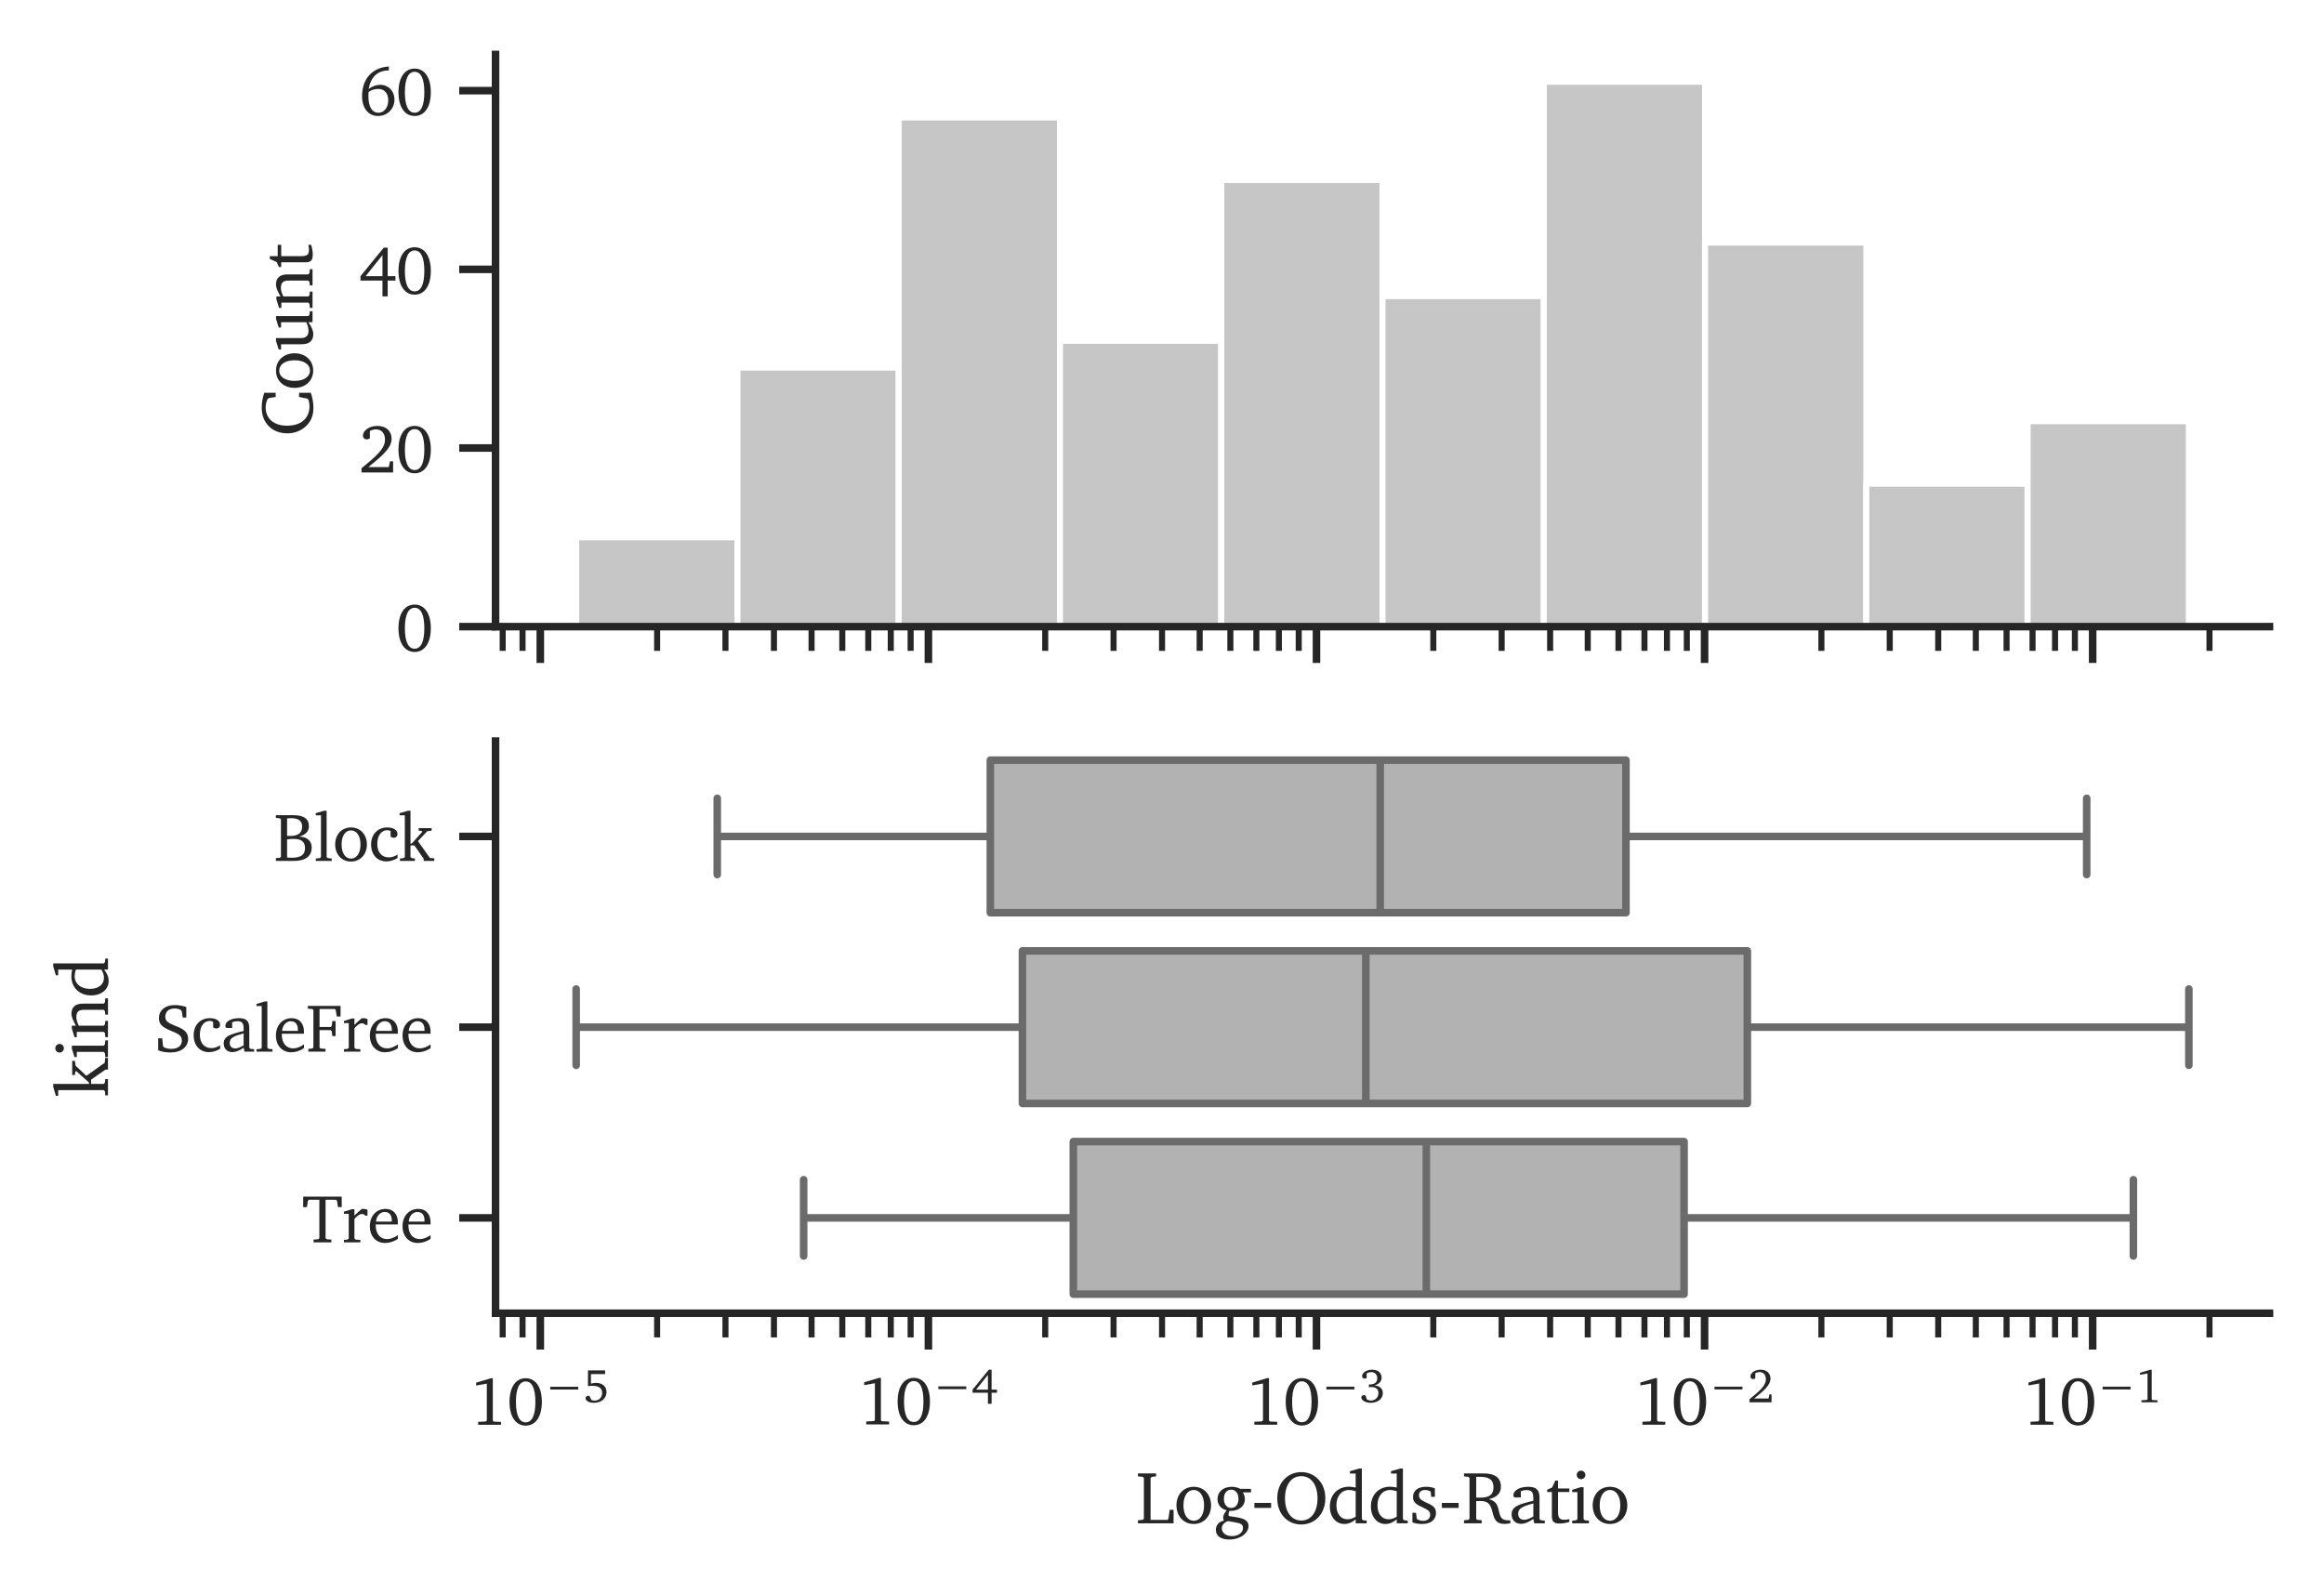 <?xml version="1.0" encoding="utf-8" standalone="no"?>
<!DOCTYPE svg PUBLIC "-//W3C//DTD SVG 1.1//EN"
  "http://www.w3.org/Graphics/SVG/1.1/DTD/svg11.dtd">
<svg xmlns:xlink="http://www.w3.org/1999/xlink" width="307.026pt" height="210.572pt" viewBox="0 0 307.026 210.572" xmlns="http://www.w3.org/2000/svg" version="1.1">
 <defs>
  <style type="text/css">*{stroke-linejoin: round; stroke-linecap: butt}</style>
 </defs>
 <g id="figure_1">
  <g id="patch_1">
   <path d="M -0 210.572 
L 307.026 210.572 
L 307.026 0 
L -0 0 
z
" style="fill: #ffffff"/>
  </g>
  <g id="axes_1">
   <g id="patch_2">
    <path d="M 65.466 82.8 
L 299.826 82.8 
L 299.826 7.2 
L 65.466 7.2 
z
" style="fill: #ffffff"/>
   </g>
   <g id="matplotlib.axis_1">
    <g id="xtick_1">
     <g id="line2d_1">
      <defs>
       <path id="m636cd32e0e" d="M 0 0 
L 0 4.8 
" style="stroke: #262626"/>
      </defs>
      <g>
       <use xlink:href="#m636cd32e0e" x="71.38" y="82.8" style="fill: #262626; stroke: #262626"/>
      </g>
     </g>
    </g>
    <g id="xtick_2">
     <g id="line2d_2">
      <g>
       <use xlink:href="#m636cd32e0e" x="122.651" y="82.8" style="fill: #262626; stroke: #262626"/>
      </g>
     </g>
    </g>
    <g id="xtick_3">
     <g id="line2d_3">
      <g>
       <use xlink:href="#m636cd32e0e" x="173.922" y="82.8" style="fill: #262626; stroke: #262626"/>
      </g>
     </g>
    </g>
    <g id="xtick_4">
     <g id="line2d_4">
      <g>
       <use xlink:href="#m636cd32e0e" x="225.193" y="82.8" style="fill: #262626; stroke: #262626"/>
      </g>
     </g>
    </g>
    <g id="xtick_5">
     <g id="line2d_5">
      <g>
       <use xlink:href="#m636cd32e0e" x="276.464" y="82.8" style="fill: #262626; stroke: #262626"/>
      </g>
     </g>
    </g>
    <g id="xtick_6">
     <g id="line2d_6">
      <defs>
       <path id="me108d7166a" d="M 0 0 
L 0 3.2 
" style="stroke: #262626; stroke-width: 0.8"/>
      </defs>
      <g>
       <use xlink:href="#me108d7166a" x="66.411" y="82.8" style="fill: #262626; stroke: #262626; stroke-width: 0.8"/>
      </g>
     </g>
    </g>
    <g id="xtick_7">
     <g id="line2d_7">
      <g>
       <use xlink:href="#me108d7166a" x="69.034" y="82.8" style="fill: #262626; stroke: #262626; stroke-width: 0.8"/>
      </g>
     </g>
    </g>
    <g id="xtick_8">
     <g id="line2d_8">
      <g>
       <use xlink:href="#me108d7166a" x="86.814" y="82.8" style="fill: #262626; stroke: #262626; stroke-width: 0.8"/>
      </g>
     </g>
    </g>
    <g id="xtick_9">
     <g id="line2d_9">
      <g>
       <use xlink:href="#me108d7166a" x="95.842" y="82.8" style="fill: #262626; stroke: #262626; stroke-width: 0.8"/>
      </g>
     </g>
    </g>
    <g id="xtick_10">
     <g id="line2d_10">
      <g>
       <use xlink:href="#me108d7166a" x="102.248" y="82.8" style="fill: #262626; stroke: #262626; stroke-width: 0.8"/>
      </g>
     </g>
    </g>
    <g id="xtick_11">
     <g id="line2d_11">
      <g>
       <use xlink:href="#me108d7166a" x="107.217" y="82.8" style="fill: #262626; stroke: #262626; stroke-width: 0.8"/>
      </g>
     </g>
    </g>
    <g id="xtick_12">
     <g id="line2d_12">
      <g>
       <use xlink:href="#me108d7166a" x="111.276" y="82.8" style="fill: #262626; stroke: #262626; stroke-width: 0.8"/>
      </g>
     </g>
    </g>
    <g id="xtick_13">
     <g id="line2d_13">
      <g>
       <use xlink:href="#me108d7166a" x="114.709" y="82.8" style="fill: #262626; stroke: #262626; stroke-width: 0.8"/>
      </g>
     </g>
    </g>
    <g id="xtick_14">
     <g id="line2d_14">
      <g>
       <use xlink:href="#me108d7166a" x="117.682" y="82.8" style="fill: #262626; stroke: #262626; stroke-width: 0.8"/>
      </g>
     </g>
    </g>
    <g id="xtick_15">
     <g id="line2d_15">
      <g>
       <use xlink:href="#me108d7166a" x="120.305" y="82.8" style="fill: #262626; stroke: #262626; stroke-width: 0.8"/>
      </g>
     </g>
    </g>
    <g id="xtick_16">
     <g id="line2d_16">
      <g>
       <use xlink:href="#me108d7166a" x="138.085" y="82.8" style="fill: #262626; stroke: #262626; stroke-width: 0.8"/>
      </g>
     </g>
    </g>
    <g id="xtick_17">
     <g id="line2d_17">
      <g>
       <use xlink:href="#me108d7166a" x="147.113" y="82.8" style="fill: #262626; stroke: #262626; stroke-width: 0.8"/>
      </g>
     </g>
    </g>
    <g id="xtick_18">
     <g id="line2d_18">
      <g>
       <use xlink:href="#me108d7166a" x="153.519" y="82.8" style="fill: #262626; stroke: #262626; stroke-width: 0.8"/>
      </g>
     </g>
    </g>
    <g id="xtick_19">
     <g id="line2d_19">
      <g>
       <use xlink:href="#me108d7166a" x="158.488" y="82.8" style="fill: #262626; stroke: #262626; stroke-width: 0.8"/>
      </g>
     </g>
    </g>
    <g id="xtick_20">
     <g id="line2d_20">
      <g>
       <use xlink:href="#me108d7166a" x="162.547" y="82.8" style="fill: #262626; stroke: #262626; stroke-width: 0.8"/>
      </g>
     </g>
    </g>
    <g id="xtick_21">
     <g id="line2d_21">
      <g>
       <use xlink:href="#me108d7166a" x="165.98" y="82.8" style="fill: #262626; stroke: #262626; stroke-width: 0.8"/>
      </g>
     </g>
    </g>
    <g id="xtick_22">
     <g id="line2d_22">
      <g>
       <use xlink:href="#me108d7166a" x="168.953" y="82.8" style="fill: #262626; stroke: #262626; stroke-width: 0.8"/>
      </g>
     </g>
    </g>
    <g id="xtick_23">
     <g id="line2d_23">
      <g>
       <use xlink:href="#me108d7166a" x="171.576" y="82.8" style="fill: #262626; stroke: #262626; stroke-width: 0.8"/>
      </g>
     </g>
    </g>
    <g id="xtick_24">
     <g id="line2d_24">
      <g>
       <use xlink:href="#me108d7166a" x="189.356" y="82.8" style="fill: #262626; stroke: #262626; stroke-width: 0.8"/>
      </g>
     </g>
    </g>
    <g id="xtick_25">
     <g id="line2d_25">
      <g>
       <use xlink:href="#me108d7166a" x="198.384" y="82.8" style="fill: #262626; stroke: #262626; stroke-width: 0.8"/>
      </g>
     </g>
    </g>
    <g id="xtick_26">
     <g id="line2d_26">
      <g>
       <use xlink:href="#me108d7166a" x="204.79" y="82.8" style="fill: #262626; stroke: #262626; stroke-width: 0.8"/>
      </g>
     </g>
    </g>
    <g id="xtick_27">
     <g id="line2d_27">
      <g>
       <use xlink:href="#me108d7166a" x="209.758" y="82.8" style="fill: #262626; stroke: #262626; stroke-width: 0.8"/>
      </g>
     </g>
    </g>
    <g id="xtick_28">
     <g id="line2d_28">
      <g>
       <use xlink:href="#me108d7166a" x="213.818" y="82.8" style="fill: #262626; stroke: #262626; stroke-width: 0.8"/>
      </g>
     </g>
    </g>
    <g id="xtick_29">
     <g id="line2d_29">
      <g>
       <use xlink:href="#me108d7166a" x="217.251" y="82.8" style="fill: #262626; stroke: #262626; stroke-width: 0.8"/>
      </g>
     </g>
    </g>
    <g id="xtick_30">
     <g id="line2d_30">
      <g>
       <use xlink:href="#me108d7166a" x="220.224" y="82.8" style="fill: #262626; stroke: #262626; stroke-width: 0.8"/>
      </g>
     </g>
    </g>
    <g id="xtick_31">
     <g id="line2d_31">
      <g>
       <use xlink:href="#me108d7166a" x="222.847" y="82.8" style="fill: #262626; stroke: #262626; stroke-width: 0.8"/>
      </g>
     </g>
    </g>
    <g id="xtick_32">
     <g id="line2d_32">
      <g>
       <use xlink:href="#me108d7166a" x="240.627" y="82.8" style="fill: #262626; stroke: #262626; stroke-width: 0.8"/>
      </g>
     </g>
    </g>
    <g id="xtick_33">
     <g id="line2d_33">
      <g>
       <use xlink:href="#me108d7166a" x="249.655" y="82.8" style="fill: #262626; stroke: #262626; stroke-width: 0.8"/>
      </g>
     </g>
    </g>
    <g id="xtick_34">
     <g id="line2d_34">
      <g>
       <use xlink:href="#me108d7166a" x="256.061" y="82.8" style="fill: #262626; stroke: #262626; stroke-width: 0.8"/>
      </g>
     </g>
    </g>
    <g id="xtick_35">
     <g id="line2d_35">
      <g>
       <use xlink:href="#me108d7166a" x="261.029" y="82.8" style="fill: #262626; stroke: #262626; stroke-width: 0.8"/>
      </g>
     </g>
    </g>
    <g id="xtick_36">
     <g id="line2d_36">
      <g>
       <use xlink:href="#me108d7166a" x="265.089" y="82.8" style="fill: #262626; stroke: #262626; stroke-width: 0.8"/>
      </g>
     </g>
    </g>
    <g id="xtick_37">
     <g id="line2d_37">
      <g>
       <use xlink:href="#me108d7166a" x="268.522" y="82.8" style="fill: #262626; stroke: #262626; stroke-width: 0.8"/>
      </g>
     </g>
    </g>
    <g id="xtick_38">
     <g id="line2d_38">
      <g>
       <use xlink:href="#me108d7166a" x="271.495" y="82.8" style="fill: #262626; stroke: #262626; stroke-width: 0.8"/>
      </g>
     </g>
    </g>
    <g id="xtick_39">
     <g id="line2d_39">
      <g>
       <use xlink:href="#me108d7166a" x="274.117" y="82.8" style="fill: #262626; stroke: #262626; stroke-width: 0.8"/>
      </g>
     </g>
    </g>
    <g id="xtick_40">
     <g id="line2d_40">
      <g>
       <use xlink:href="#me108d7166a" x="291.898" y="82.8" style="fill: #262626; stroke: #262626; stroke-width: 0.8"/>
      </g>
     </g>
    </g>
   </g>
   <g id="matplotlib.axis_2">
    <g id="ytick_1">
     <g id="line2d_41">
      <defs>
       <path id="mc620424e3b" d="M 0 0 
L -4.8 0 
" style="stroke: #262626"/>
      </defs>
      <g>
       <use xlink:href="#mc620424e3b" x="65.466" y="82.8" style="fill: #262626; stroke: #262626"/>
      </g>
     </g>
     <g id="text_1">
      <!-- 0 -->
      <g style="fill: #262626" transform="translate(52.274 86.038) scale(0.088 -0.088)">
       <defs>
        <path id="CharterBT-Roman-30" d="M 1779 4371 
C 864 4371 262 3565 262 2150 
C 262 736 864 -77 1779 -77 
C 2694 -77 3296 736 3296 2150 
C 3296 3565 2694 4371 1779 4371 
z
M 1779 4070 
C 2368 4070 2688 3418 2688 2150 
C 2688 883 2368 230 1779 230 
C 1190 230 864 877 864 2144 
C 864 3418 1190 4070 1779 4070 
z
" transform="scale(0.016)"/>
       </defs>
       <use xlink:href="#CharterBT-Roman-30"/>
      </g>
     </g>
    </g>
    <g id="ytick_2">
     <g id="line2d_42">
      <g>
       <use xlink:href="#mc620424e3b" x="65.466" y="59.193" style="fill: #262626; stroke: #262626"/>
      </g>
     </g>
     <g id="text_2">
      <!-- 20 -->
      <g style="fill: #262626" transform="translate(47.382 62.432) scale(0.088 -0.088)">
       <defs>
        <path id="CharterBT-Roman-32" d="M 902 506 
C 2317 1632 3091 2355 3091 3162 
C 3091 3885 2586 4371 1760 4371 
C 966 4371 403 3917 403 3469 
C 403 3251 538 3110 762 3110 
C 864 3110 960 3142 1050 3206 
L 1050 3891 
C 1242 4000 1427 4045 1619 4045 
C 2150 4045 2470 3686 2470 3078 
C 2470 2240 1670 1542 269 403 
L 269 0 
L 3232 0 
L 3232 1050 
L 2944 1050 
L 2829 506 
L 902 506 
z
" transform="scale(0.016)"/>
       </defs>
       <use xlink:href="#CharterBT-Roman-32"/>
       <use xlink:href="#CharterBT-Roman-30" transform="translate(55.6 0)"/>
      </g>
     </g>
    </g>
    <g id="ytick_3">
     <g id="line2d_43">
      <g>
       <use xlink:href="#mc620424e3b" x="65.466" y="35.587" style="fill: #262626; stroke: #262626"/>
      </g>
     </g>
     <g id="text_3">
      <!-- 40 -->
      <g style="fill: #262626" transform="translate(47.382 38.825) scale(0.088 -0.088)">
       <defs>
        <path id="CharterBT-Roman-34" d="M 2355 4333 
L 173 1658 
L 173 1242 
L 2234 1242 
L 2234 -237 
L 2726 -237 
L 2726 1242 
L 3450 1242 
L 3450 1658 
L 2726 1658 
L 2726 4333 
L 2355 4333 
z
M 2234 3635 
L 2234 1658 
L 653 1658 
L 2234 3635 
z
" transform="scale(0.016)"/>
       </defs>
       <use xlink:href="#CharterBT-Roman-34"/>
       <use xlink:href="#CharterBT-Roman-30" transform="translate(55.6 0)"/>
      </g>
     </g>
    </g>
    <g id="ytick_4">
     <g id="line2d_44">
      <g>
       <use xlink:href="#mc620424e3b" x="65.466" y="11.98" style="fill: #262626; stroke: #262626"/>
      </g>
     </g>
     <g id="text_4">
      <!-- 60 -->
      <g style="fill: #262626" transform="translate(47.382 15.218) scale(0.088 -0.088)">
       <defs>
        <path id="CharterBT-Roman-36" d="M 2835 4570 
C 1267 4467 320 3411 320 1773 
C 320 621 947 -77 1811 -77 
C 2688 -77 3360 589 3360 1453 
C 3360 2266 2790 2848 2029 2848 
C 1651 2848 1274 2714 941 2458 
C 1139 3597 1792 4198 2816 4198 
L 2835 4198 
L 2835 4570 
z
M 928 2176 
C 1190 2368 1504 2464 1856 2464 
C 2400 2464 2778 2054 2778 1395 
C 2778 717 2394 230 1862 230 
C 1261 230 915 768 915 1786 
C 915 1907 915 2042 928 2176 
z
" transform="scale(0.016)"/>
       </defs>
       <use xlink:href="#CharterBT-Roman-36"/>
       <use xlink:href="#CharterBT-Roman-30" transform="translate(55.6 0)"/>
      </g>
     </g>
    </g>
    <g id="text_5">
     <!-- Count -->
     <g style="fill: #262626" transform="translate(41.289 57.682) rotate(-90) scale(0.096 -0.096)">
      <defs>
       <path id="CharterBT-Roman-43" d="M 3763 147 
L 3763 1158 
L 3405 1158 
L 3264 448 
L 3162 346 
C 2970 288 2784 262 2605 262 
C 1568 262 934 979 934 2195 
C 934 3341 1555 4032 2509 4032 
C 2758 4032 2989 3974 3226 3866 
L 3309 3750 
L 3405 3168 
L 3763 3168 
L 3763 4154 
C 3296 4301 2874 4371 2496 4371 
C 1165 4371 275 3482 275 2150 
C 275 1312 698 570 1382 179 
C 1677 13 2048 -77 2470 -77 
C 2899 -77 3341 0 3763 147 
z
" transform="scale(0.016)"/>
       <path id="CharterBT-Roman-6f" d="M 1722 3142 
C 858 3142 237 2496 237 1542 
C 237 595 864 -58 1722 -58 
C 2579 -58 3213 595 3213 1542 
C 3213 2490 2586 3142 1722 3142 
z
M 1722 2867 
C 2240 2867 2611 2368 2611 1542 
C 2611 710 2240 218 1722 218 
C 1210 218 838 717 838 1542 
C 838 2374 1203 2867 1722 2867 
z
" transform="scale(0.016)"/>
       <path id="CharterBT-Roman-75" d="M 909 3142 
L 166 2906 
L 166 2707 
L 621 2707 
L 621 915 
C 621 275 928 -64 1478 -64 
C 1792 -64 2131 83 2515 358 
L 2515 0 
L 3462 0 
L 3462 230 
L 3162 262 
L 3046 365 
L 3046 3142 
L 2803 3142 
L 2061 2906 
L 2061 2707 
L 2515 2707 
L 2515 538 
C 2253 410 2010 346 1773 346 
C 1344 346 1152 563 1152 1024 
L 1152 3142 
L 909 3142 
z
" transform="scale(0.016)"/>
       <path id="CharterBT-Roman-6e" d="M 192 0 
L 1594 0 
L 1594 230 
L 1286 262 
L 1178 365 
L 1178 2509 
C 1453 2650 1690 2720 1894 2720 
C 2368 2720 2541 2528 2541 2061 
L 2541 365 
L 2432 262 
L 2125 230 
L 2125 0 
L 3526 0 
L 3526 230 
L 3181 262 
L 3072 365 
L 3072 2170 
C 3072 2810 2765 3142 2208 3142 
C 1933 3142 1606 2995 1178 2758 
L 1178 3110 
L 934 3110 
L 192 2880 
L 192 2682 
L 646 2682 
L 646 365 
L 538 262 
L 192 230 
L 192 0 
z
" transform="scale(0.016)"/>
       <path id="CharterBT-Roman-74" d="M 563 2694 
L 563 627 
C 563 173 698 -19 1229 -19 
C 1478 -19 1766 26 2067 122 
L 2067 358 
C 1920 326 1773 307 1626 307 
C 1178 307 1094 518 1094 1005 
L 1094 2694 
L 2067 2694 
L 2067 2995 
L 1094 2995 
L 1094 3674 
L 858 3674 
L 582 3078 
L 160 2893 
L 160 2694 
L 563 2694 
z
" transform="scale(0.016)"/>
      </defs>
      <use xlink:href="#CharterBT-Roman-43"/>
      <use xlink:href="#CharterBT-Roman-6f" transform="translate(63.2 0)"/>
      <use xlink:href="#CharterBT-Roman-75" transform="translate(117.1 0)"/>
      <use xlink:href="#CharterBT-Roman-6e" transform="translate(174 0)"/>
      <use xlink:href="#CharterBT-Roman-74" transform="translate(230.8 0)"/>
     </g>
    </g>
   </g>
   <g id="patch_3">
    <path d="M 76.119 82.8 
L 97.424 82.8 
L 97.424 70.997 
L 76.119 70.997 
z
" clip-path="url(#pb0720933a6)" style="fill: #b2b2b2; fill-opacity: 0.75; stroke: #ffffff; stroke-width: 0.8; stroke-linejoin: miter"/>
   </g>
   <g id="patch_4">
    <path d="M 97.424 82.8 
L 118.73 82.8 
L 118.73 48.57 
L 97.424 48.57 
z
" clip-path="url(#pb0720933a6)" style="fill: #b2b2b2; fill-opacity: 0.75; stroke: #ffffff; stroke-width: 0.8; stroke-linejoin: miter"/>
   </g>
   <g id="patch_5">
    <path d="M 118.73 82.8 
L 140.035 82.8 
L 140.035 15.521 
L 118.73 15.521 
z
" clip-path="url(#pb0720933a6)" style="fill: #b2b2b2; fill-opacity: 0.75; stroke: #ffffff; stroke-width: 0.8; stroke-linejoin: miter"/>
   </g>
   <g id="patch_6">
    <path d="M 140.035 82.8 
L 161.341 82.8 
L 161.341 45.03 
L 140.035 45.03 
z
" clip-path="url(#pb0720933a6)" style="fill: #b2b2b2; fill-opacity: 0.75; stroke: #ffffff; stroke-width: 0.8; stroke-linejoin: miter"/>
   </g>
   <g id="patch_7">
    <path d="M 161.341 82.8 
L 182.646 82.8 
L 182.646 23.784 
L 161.341 23.784 
z
" clip-path="url(#pb0720933a6)" style="fill: #b2b2b2; fill-opacity: 0.75; stroke: #ffffff; stroke-width: 0.8; stroke-linejoin: miter"/>
   </g>
   <g id="patch_8">
    <path d="M 182.646 82.8 
L 203.952 82.8 
L 203.952 39.128 
L 182.646 39.128 
z
" clip-path="url(#pb0720933a6)" style="fill: #b2b2b2; fill-opacity: 0.75; stroke: #ffffff; stroke-width: 0.8; stroke-linejoin: miter"/>
   </g>
   <g id="patch_9">
    <path d="M 203.952 82.8 
L 225.257 82.8 
L 225.257 10.8 
L 203.952 10.8 
z
" clip-path="url(#pb0720933a6)" style="fill: #b2b2b2; fill-opacity: 0.75; stroke: #ffffff; stroke-width: 0.8; stroke-linejoin: miter"/>
   </g>
   <g id="patch_10">
    <path d="M 225.257 82.8 
L 246.563 82.8 
L 246.563 32.046 
L 225.257 32.046 
z
" clip-path="url(#pb0720933a6)" style="fill: #b2b2b2; fill-opacity: 0.75; stroke: #ffffff; stroke-width: 0.8; stroke-linejoin: miter"/>
   </g>
   <g id="patch_11">
    <path d="M 246.563 82.8 
L 267.868 82.8 
L 267.868 63.915 
L 246.563 63.915 
z
" clip-path="url(#pb0720933a6)" style="fill: #b2b2b2; fill-opacity: 0.75; stroke: #ffffff; stroke-width: 0.8; stroke-linejoin: miter"/>
   </g>
   <g id="patch_12">
    <path d="M 267.868 82.8 
L 289.174 82.8 
L 289.174 55.652 
L 267.868 55.652 
z
" clip-path="url(#pb0720933a6)" style="fill: #b2b2b2; fill-opacity: 0.75; stroke: #ffffff; stroke-width: 0.8; stroke-linejoin: miter"/>
   </g>
   <g id="patch_13">
    <path d="M 65.466 82.8 
L 65.466 7.2 
" style="fill: none; stroke: #262626; stroke-linejoin: miter; stroke-linecap: square"/>
   </g>
   <g id="patch_14">
    <path d="M 65.466 82.8 
L 299.826 82.8 
" style="fill: none; stroke: #262626; stroke-linejoin: miter; stroke-linecap: square"/>
   </g>
  </g>
  <g id="axes_2">
   <g id="patch_15">
    <path d="M 65.466 173.52 
L 299.826 173.52 
L 299.826 97.92 
L 65.466 97.92 
z
" style="fill: #ffffff"/>
   </g>
   <g id="matplotlib.axis_3">
    <g id="xtick_41">
     <g id="line2d_45">
      <g>
       <use xlink:href="#m636cd32e0e" x="71.38" y="173.52" style="fill: #262626; stroke: #262626"/>
      </g>
     </g>
     <g id="text_6">
      <!-- $\mathdefault{10^{-5}}$ -->
      <g style="fill: #262626" transform="translate(62.052 188.296) scale(0.088 -0.088)">
       <defs>
        <path id="CharterBT-Roman-31" d="M 1990 4371 
L 602 3955 
L 602 3686 
L 1606 3866 
L 1606 422 
L 1530 314 
L 794 275 
L 794 0 
L 2938 0 
L 2938 269 
L 2246 301 
L 2170 397 
L 2170 4371 
L 1990 4371 
z
" transform="scale(0.016)"/>
        <path id="CharterBT-Roman-2212" d="M 794 2093 
L 794 1722 
L 4538 1722 
L 4538 2093 
L 794 2093 
z
" transform="scale(0.016)"/>
        <path id="CharterBT-Roman-35" d="M 646 4294 
L 646 2182 
C 787 2208 973 2221 1210 2221 
C 2099 2221 2541 1920 2541 1261 
C 2541 666 2131 237 1530 237 
C 1389 237 1242 262 1101 314 
L 845 864 
C 781 877 730 883 691 883 
C 474 883 320 742 320 544 
C 320 237 762 -58 1421 -58 
C 2470 -58 3130 563 3130 1389 
C 3130 2118 2586 2618 1728 2618 
C 1523 2618 1293 2586 1043 2515 
L 1043 3795 
L 2938 3795 
L 2938 4294 
L 646 4294 
z
" transform="scale(0.016)"/>
       </defs>
       <use xlink:href="#CharterBT-Roman-31" transform="translate(0 0.369)"/>
       <use xlink:href="#CharterBT-Roman-30" transform="translate(55.6 0.369)"/>
       <use xlink:href="#CharterBT-Roman-2212" transform="translate(112.042 34.034) scale(0.7)"/>
       <use xlink:href="#CharterBT-Roman-35" transform="translate(170.352 34.034) scale(0.7)"/>
      </g>
     </g>
    </g>
    <g id="xtick_42">
     <g id="line2d_46">
      <g>
       <use xlink:href="#m636cd32e0e" x="122.651" y="173.52" style="fill: #262626; stroke: #262626"/>
      </g>
     </g>
     <g id="text_7">
      <!-- $\mathdefault{10^{-4}}$ -->
      <g style="fill: #262626" transform="translate(113.323 188.296) scale(0.088 -0.088)">
       <use xlink:href="#CharterBT-Roman-31" transform="translate(0 0.942)"/>
       <use xlink:href="#CharterBT-Roman-30" transform="translate(55.6 0.942)"/>
       <use xlink:href="#CharterBT-Roman-2212" transform="translate(112.042 34.608) scale(0.7)"/>
       <use xlink:href="#CharterBT-Roman-34" transform="translate(170.352 34.608) scale(0.7)"/>
      </g>
     </g>
    </g>
    <g id="xtick_43">
     <g id="line2d_47">
      <g>
       <use xlink:href="#m636cd32e0e" x="173.922" y="173.52" style="fill: #262626; stroke: #262626"/>
      </g>
     </g>
     <g id="text_8">
      <!-- $\mathdefault{10^{-3}}$ -->
      <g style="fill: #262626" transform="translate(164.594 188.296) scale(0.088 -0.088)">
       <defs>
        <path id="CharterBT-Roman-33" d="M 2029 2259 
C 2656 2438 2982 2803 2982 3296 
C 2982 3942 2490 4371 1722 4371 
C 922 4371 371 3942 371 3520 
C 371 3315 512 3174 717 3174 
C 819 3174 902 3200 979 3258 
L 979 3859 
C 1165 3987 1363 4045 1587 4045 
C 2080 4045 2400 3718 2400 3213 
C 2400 2694 2054 2387 1408 2387 
C 1363 2387 1318 2394 1274 2394 
L 1274 2016 
C 1395 2035 1510 2042 1613 2042 
C 2227 2042 2560 1747 2560 1242 
C 2560 672 2138 230 1555 230 
C 1363 230 1184 282 1011 384 
L 813 928 
C 742 954 678 960 621 960 
C 416 960 262 819 262 634 
C 262 307 768 -70 1530 -70 
C 2515 -70 3149 512 3149 1229 
C 3149 1811 2739 2208 2029 2259 
z
" transform="scale(0.016)"/>
       </defs>
       <use xlink:href="#CharterBT-Roman-31" transform="translate(0 0.527)"/>
       <use xlink:href="#CharterBT-Roman-30" transform="translate(55.6 0.527)"/>
       <use xlink:href="#CharterBT-Roman-2212" transform="translate(112.042 34.192) scale(0.7)"/>
       <use xlink:href="#CharterBT-Roman-33" transform="translate(170.352 34.192) scale(0.7)"/>
      </g>
     </g>
    </g>
    <g id="xtick_44">
     <g id="line2d_48">
      <g>
       <use xlink:href="#m636cd32e0e" x="225.193" y="173.52" style="fill: #262626; stroke: #262626"/>
      </g>
     </g>
     <g id="text_9">
      <!-- $\mathdefault{10^{-2}}$ -->
      <g style="fill: #262626" transform="translate(215.865 188.296) scale(0.088 -0.088)">
       <use xlink:href="#CharterBT-Roman-31" transform="translate(0 0.527)"/>
       <use xlink:href="#CharterBT-Roman-30" transform="translate(55.6 0.527)"/>
       <use xlink:href="#CharterBT-Roman-2212" transform="translate(112.042 34.192) scale(0.7)"/>
       <use xlink:href="#CharterBT-Roman-32" transform="translate(170.352 34.192) scale(0.7)"/>
      </g>
     </g>
    </g>
    <g id="xtick_45">
     <g id="line2d_49">
      <g>
       <use xlink:href="#m636cd32e0e" x="276.464" y="173.52" style="fill: #262626; stroke: #262626"/>
      </g>
     </g>
     <g id="text_10">
      <!-- $\mathdefault{10^{-1}}$ -->
      <g style="fill: #262626" transform="translate(267.136 188.296) scale(0.088 -0.088)">
       <use xlink:href="#CharterBT-Roman-31" transform="translate(0 0.527)"/>
       <use xlink:href="#CharterBT-Roman-30" transform="translate(55.6 0.527)"/>
       <use xlink:href="#CharterBT-Roman-2212" transform="translate(112.042 34.192) scale(0.7)"/>
       <use xlink:href="#CharterBT-Roman-31" transform="translate(170.352 34.192) scale(0.7)"/>
      </g>
     </g>
    </g>
    <g id="xtick_46">
     <g id="line2d_50">
      <g>
       <use xlink:href="#me108d7166a" x="66.411" y="173.52" style="fill: #262626; stroke: #262626; stroke-width: 0.8"/>
      </g>
     </g>
    </g>
    <g id="xtick_47">
     <g id="line2d_51">
      <g>
       <use xlink:href="#me108d7166a" x="69.034" y="173.52" style="fill: #262626; stroke: #262626; stroke-width: 0.8"/>
      </g>
     </g>
    </g>
    <g id="xtick_48">
     <g id="line2d_52">
      <g>
       <use xlink:href="#me108d7166a" x="86.814" y="173.52" style="fill: #262626; stroke: #262626; stroke-width: 0.8"/>
      </g>
     </g>
    </g>
    <g id="xtick_49">
     <g id="line2d_53">
      <g>
       <use xlink:href="#me108d7166a" x="95.842" y="173.52" style="fill: #262626; stroke: #262626; stroke-width: 0.8"/>
      </g>
     </g>
    </g>
    <g id="xtick_50">
     <g id="line2d_54">
      <g>
       <use xlink:href="#me108d7166a" x="102.248" y="173.52" style="fill: #262626; stroke: #262626; stroke-width: 0.8"/>
      </g>
     </g>
    </g>
    <g id="xtick_51">
     <g id="line2d_55">
      <g>
       <use xlink:href="#me108d7166a" x="107.217" y="173.52" style="fill: #262626; stroke: #262626; stroke-width: 0.8"/>
      </g>
     </g>
    </g>
    <g id="xtick_52">
     <g id="line2d_56">
      <g>
       <use xlink:href="#me108d7166a" x="111.276" y="173.52" style="fill: #262626; stroke: #262626; stroke-width: 0.8"/>
      </g>
     </g>
    </g>
    <g id="xtick_53">
     <g id="line2d_57">
      <g>
       <use xlink:href="#me108d7166a" x="114.709" y="173.52" style="fill: #262626; stroke: #262626; stroke-width: 0.8"/>
      </g>
     </g>
    </g>
    <g id="xtick_54">
     <g id="line2d_58">
      <g>
       <use xlink:href="#me108d7166a" x="117.682" y="173.52" style="fill: #262626; stroke: #262626; stroke-width: 0.8"/>
      </g>
     </g>
    </g>
    <g id="xtick_55">
     <g id="line2d_59">
      <g>
       <use xlink:href="#me108d7166a" x="120.305" y="173.52" style="fill: #262626; stroke: #262626; stroke-width: 0.8"/>
      </g>
     </g>
    </g>
    <g id="xtick_56">
     <g id="line2d_60">
      <g>
       <use xlink:href="#me108d7166a" x="138.085" y="173.52" style="fill: #262626; stroke: #262626; stroke-width: 0.8"/>
      </g>
     </g>
    </g>
    <g id="xtick_57">
     <g id="line2d_61">
      <g>
       <use xlink:href="#me108d7166a" x="147.113" y="173.52" style="fill: #262626; stroke: #262626; stroke-width: 0.8"/>
      </g>
     </g>
    </g>
    <g id="xtick_58">
     <g id="line2d_62">
      <g>
       <use xlink:href="#me108d7166a" x="153.519" y="173.52" style="fill: #262626; stroke: #262626; stroke-width: 0.8"/>
      </g>
     </g>
    </g>
    <g id="xtick_59">
     <g id="line2d_63">
      <g>
       <use xlink:href="#me108d7166a" x="158.488" y="173.52" style="fill: #262626; stroke: #262626; stroke-width: 0.8"/>
      </g>
     </g>
    </g>
    <g id="xtick_60">
     <g id="line2d_64">
      <g>
       <use xlink:href="#me108d7166a" x="162.547" y="173.52" style="fill: #262626; stroke: #262626; stroke-width: 0.8"/>
      </g>
     </g>
    </g>
    <g id="xtick_61">
     <g id="line2d_65">
      <g>
       <use xlink:href="#me108d7166a" x="165.98" y="173.52" style="fill: #262626; stroke: #262626; stroke-width: 0.8"/>
      </g>
     </g>
    </g>
    <g id="xtick_62">
     <g id="line2d_66">
      <g>
       <use xlink:href="#me108d7166a" x="168.953" y="173.52" style="fill: #262626; stroke: #262626; stroke-width: 0.8"/>
      </g>
     </g>
    </g>
    <g id="xtick_63">
     <g id="line2d_67">
      <g>
       <use xlink:href="#me108d7166a" x="171.576" y="173.52" style="fill: #262626; stroke: #262626; stroke-width: 0.8"/>
      </g>
     </g>
    </g>
    <g id="xtick_64">
     <g id="line2d_68">
      <g>
       <use xlink:href="#me108d7166a" x="189.356" y="173.52" style="fill: #262626; stroke: #262626; stroke-width: 0.8"/>
      </g>
     </g>
    </g>
    <g id="xtick_65">
     <g id="line2d_69">
      <g>
       <use xlink:href="#me108d7166a" x="198.384" y="173.52" style="fill: #262626; stroke: #262626; stroke-width: 0.8"/>
      </g>
     </g>
    </g>
    <g id="xtick_66">
     <g id="line2d_70">
      <g>
       <use xlink:href="#me108d7166a" x="204.79" y="173.52" style="fill: #262626; stroke: #262626; stroke-width: 0.8"/>
      </g>
     </g>
    </g>
    <g id="xtick_67">
     <g id="line2d_71">
      <g>
       <use xlink:href="#me108d7166a" x="209.758" y="173.52" style="fill: #262626; stroke: #262626; stroke-width: 0.8"/>
      </g>
     </g>
    </g>
    <g id="xtick_68">
     <g id="line2d_72">
      <g>
       <use xlink:href="#me108d7166a" x="213.818" y="173.52" style="fill: #262626; stroke: #262626; stroke-width: 0.8"/>
      </g>
     </g>
    </g>
    <g id="xtick_69">
     <g id="line2d_73">
      <g>
       <use xlink:href="#me108d7166a" x="217.251" y="173.52" style="fill: #262626; stroke: #262626; stroke-width: 0.8"/>
      </g>
     </g>
    </g>
    <g id="xtick_70">
     <g id="line2d_74">
      <g>
       <use xlink:href="#me108d7166a" x="220.224" y="173.52" style="fill: #262626; stroke: #262626; stroke-width: 0.8"/>
      </g>
     </g>
    </g>
    <g id="xtick_71">
     <g id="line2d_75">
      <g>
       <use xlink:href="#me108d7166a" x="222.847" y="173.52" style="fill: #262626; stroke: #262626; stroke-width: 0.8"/>
      </g>
     </g>
    </g>
    <g id="xtick_72">
     <g id="line2d_76">
      <g>
       <use xlink:href="#me108d7166a" x="240.627" y="173.52" style="fill: #262626; stroke: #262626; stroke-width: 0.8"/>
      </g>
     </g>
    </g>
    <g id="xtick_73">
     <g id="line2d_77">
      <g>
       <use xlink:href="#me108d7166a" x="249.655" y="173.52" style="fill: #262626; stroke: #262626; stroke-width: 0.8"/>
      </g>
     </g>
    </g>
    <g id="xtick_74">
     <g id="line2d_78">
      <g>
       <use xlink:href="#me108d7166a" x="256.061" y="173.52" style="fill: #262626; stroke: #262626; stroke-width: 0.8"/>
      </g>
     </g>
    </g>
    <g id="xtick_75">
     <g id="line2d_79">
      <g>
       <use xlink:href="#me108d7166a" x="261.029" y="173.52" style="fill: #262626; stroke: #262626; stroke-width: 0.8"/>
      </g>
     </g>
    </g>
    <g id="xtick_76">
     <g id="line2d_80">
      <g>
       <use xlink:href="#me108d7166a" x="265.089" y="173.52" style="fill: #262626; stroke: #262626; stroke-width: 0.8"/>
      </g>
     </g>
    </g>
    <g id="xtick_77">
     <g id="line2d_81">
      <g>
       <use xlink:href="#me108d7166a" x="268.522" y="173.52" style="fill: #262626; stroke: #262626; stroke-width: 0.8"/>
      </g>
     </g>
    </g>
    <g id="xtick_78">
     <g id="line2d_82">
      <g>
       <use xlink:href="#me108d7166a" x="271.495" y="173.52" style="fill: #262626; stroke: #262626; stroke-width: 0.8"/>
      </g>
     </g>
    </g>
    <g id="xtick_79">
     <g id="line2d_83">
      <g>
       <use xlink:href="#me108d7166a" x="274.117" y="173.52" style="fill: #262626; stroke: #262626; stroke-width: 0.8"/>
      </g>
     </g>
    </g>
    <g id="xtick_80">
     <g id="line2d_84">
      <g>
       <use xlink:href="#me108d7166a" x="291.898" y="173.52" style="fill: #262626; stroke: #262626; stroke-width: 0.8"/>
      </g>
     </g>
    </g>
    <g id="text_11">
     <!-- Log-Odds-Ratio -->
     <g style="fill: #262626" transform="translate(150.068 201.279) scale(0.096 -0.096)">
      <defs>
       <path id="CharterBT-Roman-4c" d="M 173 0 
L 3238 0 
L 3238 1165 
L 2906 1165 
L 2797 397 
L 2707 294 
L 1261 294 
L 1261 3910 
L 1370 4000 
L 1734 4038 
L 1734 4294 
L 173 4294 
L 173 4038 
L 576 4000 
L 685 3910 
L 685 384 
L 576 294 
L 173 262 
L 173 0 
z
" transform="scale(0.016)"/>
       <path id="CharterBT-Roman-67" d="M 2362 2963 
C 2118 3085 1882 3142 1638 3142 
C 883 3142 397 2707 397 2086 
C 397 1606 698 1229 1190 1120 
C 986 877 883 678 883 512 
C 883 410 909 314 947 224 
C 512 147 256 -160 256 -570 
C 256 -1082 678 -1395 1414 -1395 
C 1901 -1395 2342 -1248 2682 -973 
C 2931 -768 3066 -493 3066 -256 
C 3066 218 2733 416 1978 531 
L 1363 627 
C 1357 698 1350 749 1350 781 
C 1350 883 1376 979 1421 1069 
L 1530 1069 
C 2272 1069 2752 1498 2752 2067 
C 2752 2291 2694 2477 2573 2662 
L 3277 2662 
L 3277 2963 
L 2362 2963 
z
M 1574 2893 
C 1946 2893 2202 2592 2202 2106 
C 2202 1626 1946 1318 1574 1318 
C 1203 1318 947 1626 947 2106 
C 947 2598 1203 2893 1574 2893 
z
M 1318 192 
L 1939 77 
C 2387 -6 2592 -77 2592 -422 
C 2592 -781 2208 -1101 1638 -1101 
C 1114 -1101 768 -806 768 -435 
C 768 -154 966 83 1318 192 
z
" transform="scale(0.016)"/>
       <path id="CharterBT-Roman-2d" d="M 301 1754 
L 301 1325 
L 1741 1325 
L 1741 1754 
L 301 1754 
z
" transform="scale(0.016)"/>
       <path id="CharterBT-Roman-4f" d="M 2342 4403 
C 1792 4403 1312 4211 928 3840 
C 499 3424 275 2848 275 2150 
C 275 1453 499 870 934 448 
C 1306 90 1798 -102 2342 -102 
C 3085 -102 3725 269 4083 883 
C 4301 1254 4410 1677 4410 2150 
C 4410 2848 4179 3424 3750 3840 
C 3366 4211 2893 4403 2342 4403 
z
M 2342 4058 
C 3168 4058 3738 3341 3738 2150 
C 3738 960 3168 237 2342 237 
C 1510 237 941 960 941 2150 
C 941 3354 1510 4058 2342 4058 
z
" transform="scale(0.016)"/>
       <path id="CharterBT-Roman-64" d="M 2451 4282 
L 2451 3078 
C 2253 3123 2061 3149 1882 3149 
C 909 3149 230 2464 230 1440 
C 230 544 768 -58 1466 -58 
C 1818 -58 2125 70 2451 333 
L 2451 0 
L 3398 0 
L 3398 230 
L 3091 262 
L 2982 365 
L 2982 4710 
L 2739 4710 
L 1958 4480 
L 1958 4282 
L 2451 4282 
z
M 2451 570 
C 2214 422 1984 346 1754 346 
C 1178 346 794 800 794 1549 
C 794 2349 1242 2867 1888 2867 
C 2042 2867 2234 2829 2451 2765 
L 2451 570 
z
" transform="scale(0.016)"/>
       <path id="CharterBT-Roman-73" d="M 2202 3002 
C 1984 3098 1734 3142 1453 3142 
C 723 3142 320 2810 320 2246 
C 320 1818 602 1613 1146 1370 
C 1568 1178 1798 1062 1798 730 
C 1798 429 1568 211 1197 211 
C 1011 211 832 262 653 365 
L 576 909 
L 269 909 
L 269 77 
C 493 -6 774 -58 1101 -58 
C 1856 -58 2298 307 2298 902 
C 2298 1139 2208 1331 2054 1453 
C 1843 1626 1600 1715 1376 1824 
C 1018 1997 832 2131 832 2406 
C 832 2694 1024 2867 1363 2867 
C 1517 2867 1670 2822 1837 2733 
L 1888 2278 
L 2202 2278 
L 2202 3002 
z
" transform="scale(0.016)"/>
       <path id="CharterBT-Roman-52" d="M 211 4294 
L 211 4038 
L 576 4000 
L 685 3910 
L 685 384 
L 576 294 
L 211 262 
L 211 0 
L 1734 0 
L 1734 262 
L 1370 294 
L 1261 384 
L 1261 1907 
C 1376 1914 1485 1920 1581 1920 
C 2163 1920 2413 1754 2586 1229 
C 2720 819 2746 403 3053 134 
C 3200 6 3411 -51 3699 -51 
C 3846 -51 4006 -32 4198 6 
L 4198 250 
L 4141 250 
C 3654 250 3450 326 3309 704 
C 3194 1005 3187 1357 3008 1651 
C 2880 1862 2662 1997 2349 2080 
C 3040 2234 3386 2592 3386 3142 
C 3386 3930 2880 4294 1843 4294 
L 211 4294 
z
M 1261 4000 
L 1568 4000 
C 2362 4000 2746 3757 2746 3091 
C 2746 2458 2381 2208 1613 2208 
C 1574 2208 1459 2208 1261 2214 
L 1261 4000 
z
" transform="scale(0.016)"/>
       <path id="CharterBT-Roman-61" d="M 2138 371 
L 2221 0 
L 3123 0 
L 3123 230 
L 2784 262 
L 2669 365 
L 2669 2221 
C 2669 2867 2387 3142 1715 3142 
C 909 3142 422 2810 422 2419 
C 422 2266 474 2221 621 2221 
L 1062 2221 
L 1062 2758 
C 1235 2829 1389 2861 1549 2861 
C 2010 2861 2138 2650 2138 2144 
L 2138 1939 
C 858 1632 269 1440 269 774 
C 269 294 582 -45 1088 -45 
C 1395 -45 1734 96 2138 371 
z
M 2138 589 
C 1818 403 1555 301 1344 301 
C 1024 301 832 512 832 826 
C 832 1293 1235 1466 2138 1715 
L 2138 589 
z
" transform="scale(0.016)"/>
       <path id="CharterBT-Roman-69" d="M 986 4531 
C 781 4531 614 4371 614 4160 
C 614 3955 781 3795 986 3795 
C 1190 3795 1357 3955 1357 4160 
C 1357 4365 1190 4531 986 4531 
z
M 960 3110 
L 224 2880 
L 224 2682 
L 672 2682 
L 672 365 
L 563 262 
L 224 230 
L 224 0 
L 1664 0 
L 1664 230 
L 1318 262 
L 1203 365 
L 1203 3110 
L 960 3110 
z
" transform="scale(0.016)"/>
      </defs>
      <use xlink:href="#CharterBT-Roman-4c"/>
      <use xlink:href="#CharterBT-Roman-6f" transform="translate(52 0)"/>
      <use xlink:href="#CharterBT-Roman-67" transform="translate(105.9 0)"/>
      <use xlink:href="#CharterBT-Roman-2d" transform="translate(158.2 0)"/>
      <use xlink:href="#CharterBT-Roman-4f" transform="translate(190.1 0)"/>
      <use xlink:href="#CharterBT-Roman-64" transform="translate(263.2 0)"/>
      <use xlink:href="#CharterBT-Roman-64" transform="translate(319.7 0)"/>
      <use xlink:href="#CharterBT-Roman-73" transform="translate(376.2 0)"/>
      <use xlink:href="#CharterBT-Roman-2d" transform="translate(416.2 0)"/>
      <use xlink:href="#CharterBT-Roman-52" transform="translate(448.1 0)"/>
      <use xlink:href="#CharterBT-Roman-61" transform="translate(512.7 0)"/>
      <use xlink:href="#CharterBT-Roman-74" transform="translate(563.4 0)"/>
      <use xlink:href="#CharterBT-Roman-69" transform="translate(596.8 0)"/>
      <use xlink:href="#CharterBT-Roman-6f" transform="translate(624.8 0)"/>
     </g>
    </g>
   </g>
   <g id="matplotlib.axis_4">
    <g id="ytick_5">
     <g id="line2d_85">
      <g>
       <use xlink:href="#mc620424e3b" x="65.466" y="110.52" style="fill: #262626; stroke: #262626"/>
      </g>
     </g>
     <g id="text_12">
      <!-- Block -->
      <g style="fill: #262626" transform="translate(36.151 113.758) scale(0.088 -0.088)">
       <defs>
        <path id="CharterBT-Roman-42" d="M 211 4294 
L 211 4038 
L 576 4000 
L 685 3910 
L 685 384 
L 576 294 
L 211 262 
L 211 0 
L 1901 0 
C 2989 0 3571 448 3571 1254 
C 3571 1882 3142 2272 2381 2278 
C 2995 2445 3309 2771 3309 3258 
C 3309 3962 2822 4294 1843 4294 
L 211 4294 
z
M 1261 2349 
L 1261 3994 
C 1421 4000 1542 4013 1626 4013 
C 2330 4013 2675 3750 2675 3232 
C 2675 2611 2304 2342 1504 2342 
C 1427 2342 1344 2342 1261 2349 
z
M 1261 320 
L 1261 2029 
C 1510 2054 1722 2067 1888 2067 
C 2598 2067 2944 1792 2944 1210 
C 2944 563 2547 301 1690 301 
C 1555 301 1414 307 1261 320 
z
" transform="scale(0.016)"/>
        <path id="CharterBT-Roman-6c" d="M 179 0 
L 1677 0 
L 1677 230 
L 1312 262 
L 1197 365 
L 1197 4710 
L 954 4710 
L 173 4480 
L 173 4282 
L 666 4282 
L 666 365 
L 557 262 
L 179 230 
L 179 0 
z
" transform="scale(0.016)"/>
        <path id="CharterBT-Roman-63" d="M 2720 269 
L 2720 602 
C 2451 422 2189 333 1907 333 
C 1242 333 819 800 819 1587 
C 819 2394 1210 2886 1760 2886 
C 1869 2886 1971 2854 2067 2797 
L 2067 2272 
C 2163 2208 2259 2176 2355 2176 
C 2573 2176 2714 2310 2714 2515 
C 2714 2886 2368 3142 1754 3142 
C 858 3142 237 2496 237 1542 
C 237 595 806 -45 1677 -45 
C 2022 -45 2368 64 2720 269 
z
" transform="scale(0.016)"/>
        <path id="CharterBT-Roman-6b" d="M 160 0 
L 1562 0 
L 1562 230 
L 1261 262 
L 1146 365 
L 1146 1453 
L 1517 1453 
L 2381 211 
L 2381 0 
L 3379 0 
L 3379 243 
L 2970 275 
L 1843 1862 
L 2720 2790 
L 3130 2842 
L 3130 3078 
L 1914 3078 
L 1914 2842 
L 2202 2816 
L 2246 2726 
L 1267 1632 
L 1146 1632 
L 1146 4710 
L 902 4710 
L 122 4480 
L 122 4282 
L 614 4282 
L 614 365 
L 506 262 
L 160 230 
L 160 0 
z
" transform="scale(0.016)"/>
       </defs>
       <use xlink:href="#CharterBT-Roman-42"/>
       <use xlink:href="#CharterBT-Roman-6c" transform="translate(60.4 0)"/>
       <use xlink:href="#CharterBT-Roman-6f" transform="translate(88.6 0)"/>
       <use xlink:href="#CharterBT-Roman-63" transform="translate(142.5 0)"/>
       <use xlink:href="#CharterBT-Roman-6b" transform="translate(187.1 0)"/>
      </g>
     </g>
    </g>
    <g id="ytick_6">
     <g id="line2d_86">
      <g>
       <use xlink:href="#mc620424e3b" x="65.466" y="135.72" style="fill: #262626; stroke: #262626"/>
      </g>
     </g>
     <g id="text_13">
      <!-- ScaleFree -->
      <g style="fill: #262626" transform="translate(20.358 138.958) scale(0.088 -0.088)">
       <defs>
        <path id="CharterBT-Roman-53" d="M 384 128 
C 678 0 1075 -77 1536 -77 
C 2560 -77 3194 454 3194 1210 
C 3194 1491 3098 1728 2912 1914 
C 2618 2202 2272 2304 1946 2438 
C 1357 2688 1050 2848 1050 3277 
C 1050 3744 1376 4051 1920 4051 
C 2144 4051 2336 4006 2496 3917 
L 2592 3808 
L 2688 3200 
L 3021 3200 
L 3021 4192 
C 2643 4314 2285 4371 1933 4371 
C 1024 4371 454 3866 454 3142 
C 454 2522 826 2285 1536 1978 
C 2234 1677 2605 1562 2605 1030 
C 2605 582 2259 262 1638 262 
C 1350 262 1107 314 922 410 
L 838 518 
L 762 1254 
L 384 1254 
L 384 128 
z
" transform="scale(0.016)"/>
        <path id="CharterBT-Roman-65" d="M 2867 678 
C 2502 435 2182 307 1862 307 
C 1216 307 787 794 787 1613 
L 787 1683 
L 2861 1683 
C 2867 1754 2867 1818 2867 1882 
C 2867 2669 2413 3142 1715 3142 
C 858 3142 237 2483 237 1517 
C 237 576 819 -58 1664 -58 
C 2067 -58 2483 70 2867 326 
L 2867 678 
z
M 2298 1952 
L 819 1952 
C 858 2496 1222 2854 1632 2854 
C 2061 2854 2298 2573 2298 2054 
L 2298 1952 
z
" transform="scale(0.016)"/>
        <path id="CharterBT-Roman-46" d="M 211 0 
L 1824 0 
L 1824 262 
L 1370 294 
L 1261 384 
L 1261 2022 
L 2310 2022 
L 2400 1926 
L 2464 1459 
L 2765 1459 
L 2765 2874 
L 2464 2874 
L 2400 2406 
L 2310 2317 
L 1261 2317 
L 1261 4000 
L 2701 4000 
L 2784 3904 
L 2880 3296 
L 3232 3296 
L 3232 4294 
L 160 4294 
L 160 4038 
L 576 4000 
L 685 3910 
L 685 384 
L 576 294 
L 211 262 
L 211 0 
z
" transform="scale(0.016)"/>
        <path id="CharterBT-Roman-72" d="M 192 0 
L 1734 0 
L 1734 230 
L 1286 262 
L 1178 365 
L 1178 2195 
C 1440 2502 1664 2662 1875 2662 
C 2010 2662 2118 2611 2202 2509 
L 2406 2509 
L 2406 3059 
C 2272 3117 2150 3142 2022 3142 
C 1971 3142 1914 3142 1862 3130 
C 1632 2944 1402 2739 1178 2509 
L 1178 3110 
L 934 3110 
L 192 2880 
L 192 2682 
L 646 2682 
L 646 365 
L 531 262 
L 192 230 
L 192 0 
z
" transform="scale(0.016)"/>
       </defs>
       <use xlink:href="#CharterBT-Roman-53"/>
       <use xlink:href="#CharterBT-Roman-63" transform="translate(55.6 0)"/>
       <use xlink:href="#CharterBT-Roman-61" transform="translate(100.2 0)"/>
       <use xlink:href="#CharterBT-Roman-6c" transform="translate(150.9 0)"/>
       <use xlink:href="#CharterBT-Roman-65" transform="translate(179.1 0)"/>
       <use xlink:href="#CharterBT-Roman-46" transform="translate(228.2 0)"/>
       <use xlink:href="#CharterBT-Roman-72" transform="translate(281.9 0)"/>
       <use xlink:href="#CharterBT-Roman-65" transform="translate(320.1 0)"/>
       <use xlink:href="#CharterBT-Roman-65" transform="translate(369.2 0)"/>
      </g>
     </g>
    </g>
    <g id="ytick_7">
     <g id="line2d_87">
      <g>
       <use xlink:href="#mc620424e3b" x="65.466" y="160.92" style="fill: #262626; stroke: #262626"/>
      </g>
     </g>
     <g id="text_14">
      <!-- Tree -->
      <g style="fill: #262626" transform="translate(39.91 164.158) scale(0.088 -0.088)">
       <defs>
        <path id="CharterBT-Roman-54" d="M 102 4294 
L 102 3309 
L 454 3309 
L 544 3904 
L 634 4000 
L 1619 4000 
L 1619 384 
L 1504 294 
L 1075 262 
L 1075 0 
L 2746 0 
L 2746 262 
L 2317 294 
L 2202 384 
L 2202 4000 
L 3187 4000 
L 3277 3904 
L 3366 3309 
L 3718 3309 
L 3718 4294 
L 102 4294 
z
" transform="scale(0.016)"/>
       </defs>
       <use xlink:href="#CharterBT-Roman-54"/>
       <use xlink:href="#CharterBT-Roman-72" transform="translate(59.7 0)"/>
       <use xlink:href="#CharterBT-Roman-65" transform="translate(97.9 0)"/>
       <use xlink:href="#CharterBT-Roman-65" transform="translate(147 0)"/>
      </g>
     </g>
    </g>
    <g id="text_15">
     <!-- kind -->
     <g style="fill: #262626" transform="translate(14.265 144.984) rotate(-90) scale(0.096 -0.096)">
      <use xlink:href="#CharterBT-Roman-6b"/>
      <use xlink:href="#CharterBT-Roman-69" transform="translate(51.7 0)"/>
      <use xlink:href="#CharterBT-Roman-6e" transform="translate(79.7 0)"/>
      <use xlink:href="#CharterBT-Roman-64" transform="translate(136.5 0)"/>
     </g>
    </g>
   </g>
   <g id="patch_16">
    <path d="M 130.833 100.44 
L 130.833 120.6 
L 214.808 120.6 
L 214.808 100.44 
L 130.833 100.44 
z
" clip-path="url(#pb642a3f828)" style="fill: #b2b2b2; stroke: #6b6b6b; stroke-linejoin: miter"/>
   </g>
   <g id="line2d_88">
    <path d="M 130.833 110.52 
L 94.757 110.52 
" clip-path="url(#pb642a3f828)" style="fill: none; stroke: #6b6b6b"/>
   </g>
   <g id="line2d_89">
    <path d="M 214.808 110.52 
L 275.675 110.52 
" clip-path="url(#pb642a3f828)" style="fill: none; stroke: #6b6b6b"/>
   </g>
   <g id="line2d_90">
    <path d="M 94.757 105.48 
L 94.757 115.56 
" clip-path="url(#pb642a3f828)" style="fill: none; stroke: #6b6b6b; stroke-linecap: round"/>
   </g>
   <g id="line2d_91">
    <path d="M 275.675 105.48 
L 275.675 115.56 
" clip-path="url(#pb642a3f828)" style="fill: none; stroke: #6b6b6b; stroke-linecap: round"/>
   </g>
   <g id="line2d_92"/>
   <g id="patch_17">
    <path d="M 135.074 125.64 
L 135.074 145.8 
L 230.843 145.8 
L 230.843 125.64 
L 135.074 125.64 
z
" clip-path="url(#pb642a3f828)" style="fill: #b2b2b2; stroke: #6b6b6b; stroke-linejoin: miter"/>
   </g>
   <g id="line2d_93">
    <path d="M 135.074 135.72 
L 76.119 135.72 
" clip-path="url(#pb642a3f828)" style="fill: none; stroke: #6b6b6b"/>
   </g>
   <g id="line2d_94">
    <path d="M 230.843 135.72 
L 289.174 135.72 
" clip-path="url(#pb642a3f828)" style="fill: none; stroke: #6b6b6b"/>
   </g>
   <g id="line2d_95">
    <path d="M 76.119 130.68 
L 76.119 140.76 
" clip-path="url(#pb642a3f828)" style="fill: none; stroke: #6b6b6b; stroke-linecap: round"/>
   </g>
   <g id="line2d_96">
    <path d="M 289.174 130.68 
L 289.174 140.76 
" clip-path="url(#pb642a3f828)" style="fill: none; stroke: #6b6b6b; stroke-linecap: round"/>
   </g>
   <g id="line2d_97"/>
   <g id="patch_18">
    <path d="M 141.798 150.84 
L 141.798 171 
L 222.487 171 
L 222.487 150.84 
L 141.798 150.84 
z
" clip-path="url(#pb642a3f828)" style="fill: #b2b2b2; stroke: #6b6b6b; stroke-linejoin: miter"/>
   </g>
   <g id="line2d_98">
    <path d="M 141.798 160.92 
L 106.171 160.92 
" clip-path="url(#pb642a3f828)" style="fill: none; stroke: #6b6b6b"/>
   </g>
   <g id="line2d_99">
    <path d="M 222.487 160.92 
L 281.842 160.92 
" clip-path="url(#pb642a3f828)" style="fill: none; stroke: #6b6b6b"/>
   </g>
   <g id="line2d_100">
    <path d="M 106.171 155.88 
L 106.171 165.96 
" clip-path="url(#pb642a3f828)" style="fill: none; stroke: #6b6b6b; stroke-linecap: round"/>
   </g>
   <g id="line2d_101">
    <path d="M 281.842 155.88 
L 281.842 165.96 
" clip-path="url(#pb642a3f828)" style="fill: none; stroke: #6b6b6b; stroke-linecap: round"/>
   </g>
   <g id="line2d_102"/>
   <g id="line2d_103">
    <path d="M 182.34 100.44 
L 182.34 120.6 
" clip-path="url(#pb642a3f828)" style="fill: none; stroke: #6b6b6b"/>
   </g>
   <g id="line2d_104">
    <path d="M 180.442 125.64 
L 180.442 145.8 
" clip-path="url(#pb642a3f828)" style="fill: none; stroke: #6b6b6b"/>
   </g>
   <g id="line2d_105">
    <path d="M 188.432 150.84 
L 188.432 171 
" clip-path="url(#pb642a3f828)" style="fill: none; stroke: #6b6b6b"/>
   </g>
   <g id="patch_19">
    <path d="M 65.466 173.52 
L 65.466 97.92 
" style="fill: none; stroke: #262626; stroke-linejoin: miter; stroke-linecap: square"/>
   </g>
   <g id="patch_20">
    <path d="M 65.466 173.52 
L 299.826 173.52 
" style="fill: none; stroke: #262626; stroke-linejoin: miter; stroke-linecap: square"/>
   </g>
  </g>
 </g>
 <defs>
  <clipPath id="pb0720933a6">
   <rect x="65.466" y="7.2" width="234.36" height="75.6"/>
  </clipPath>
  <clipPath id="pb642a3f828">
   <rect x="65.466" y="97.92" width="234.36" height="75.6"/>
  </clipPath>
 </defs>
</svg>
